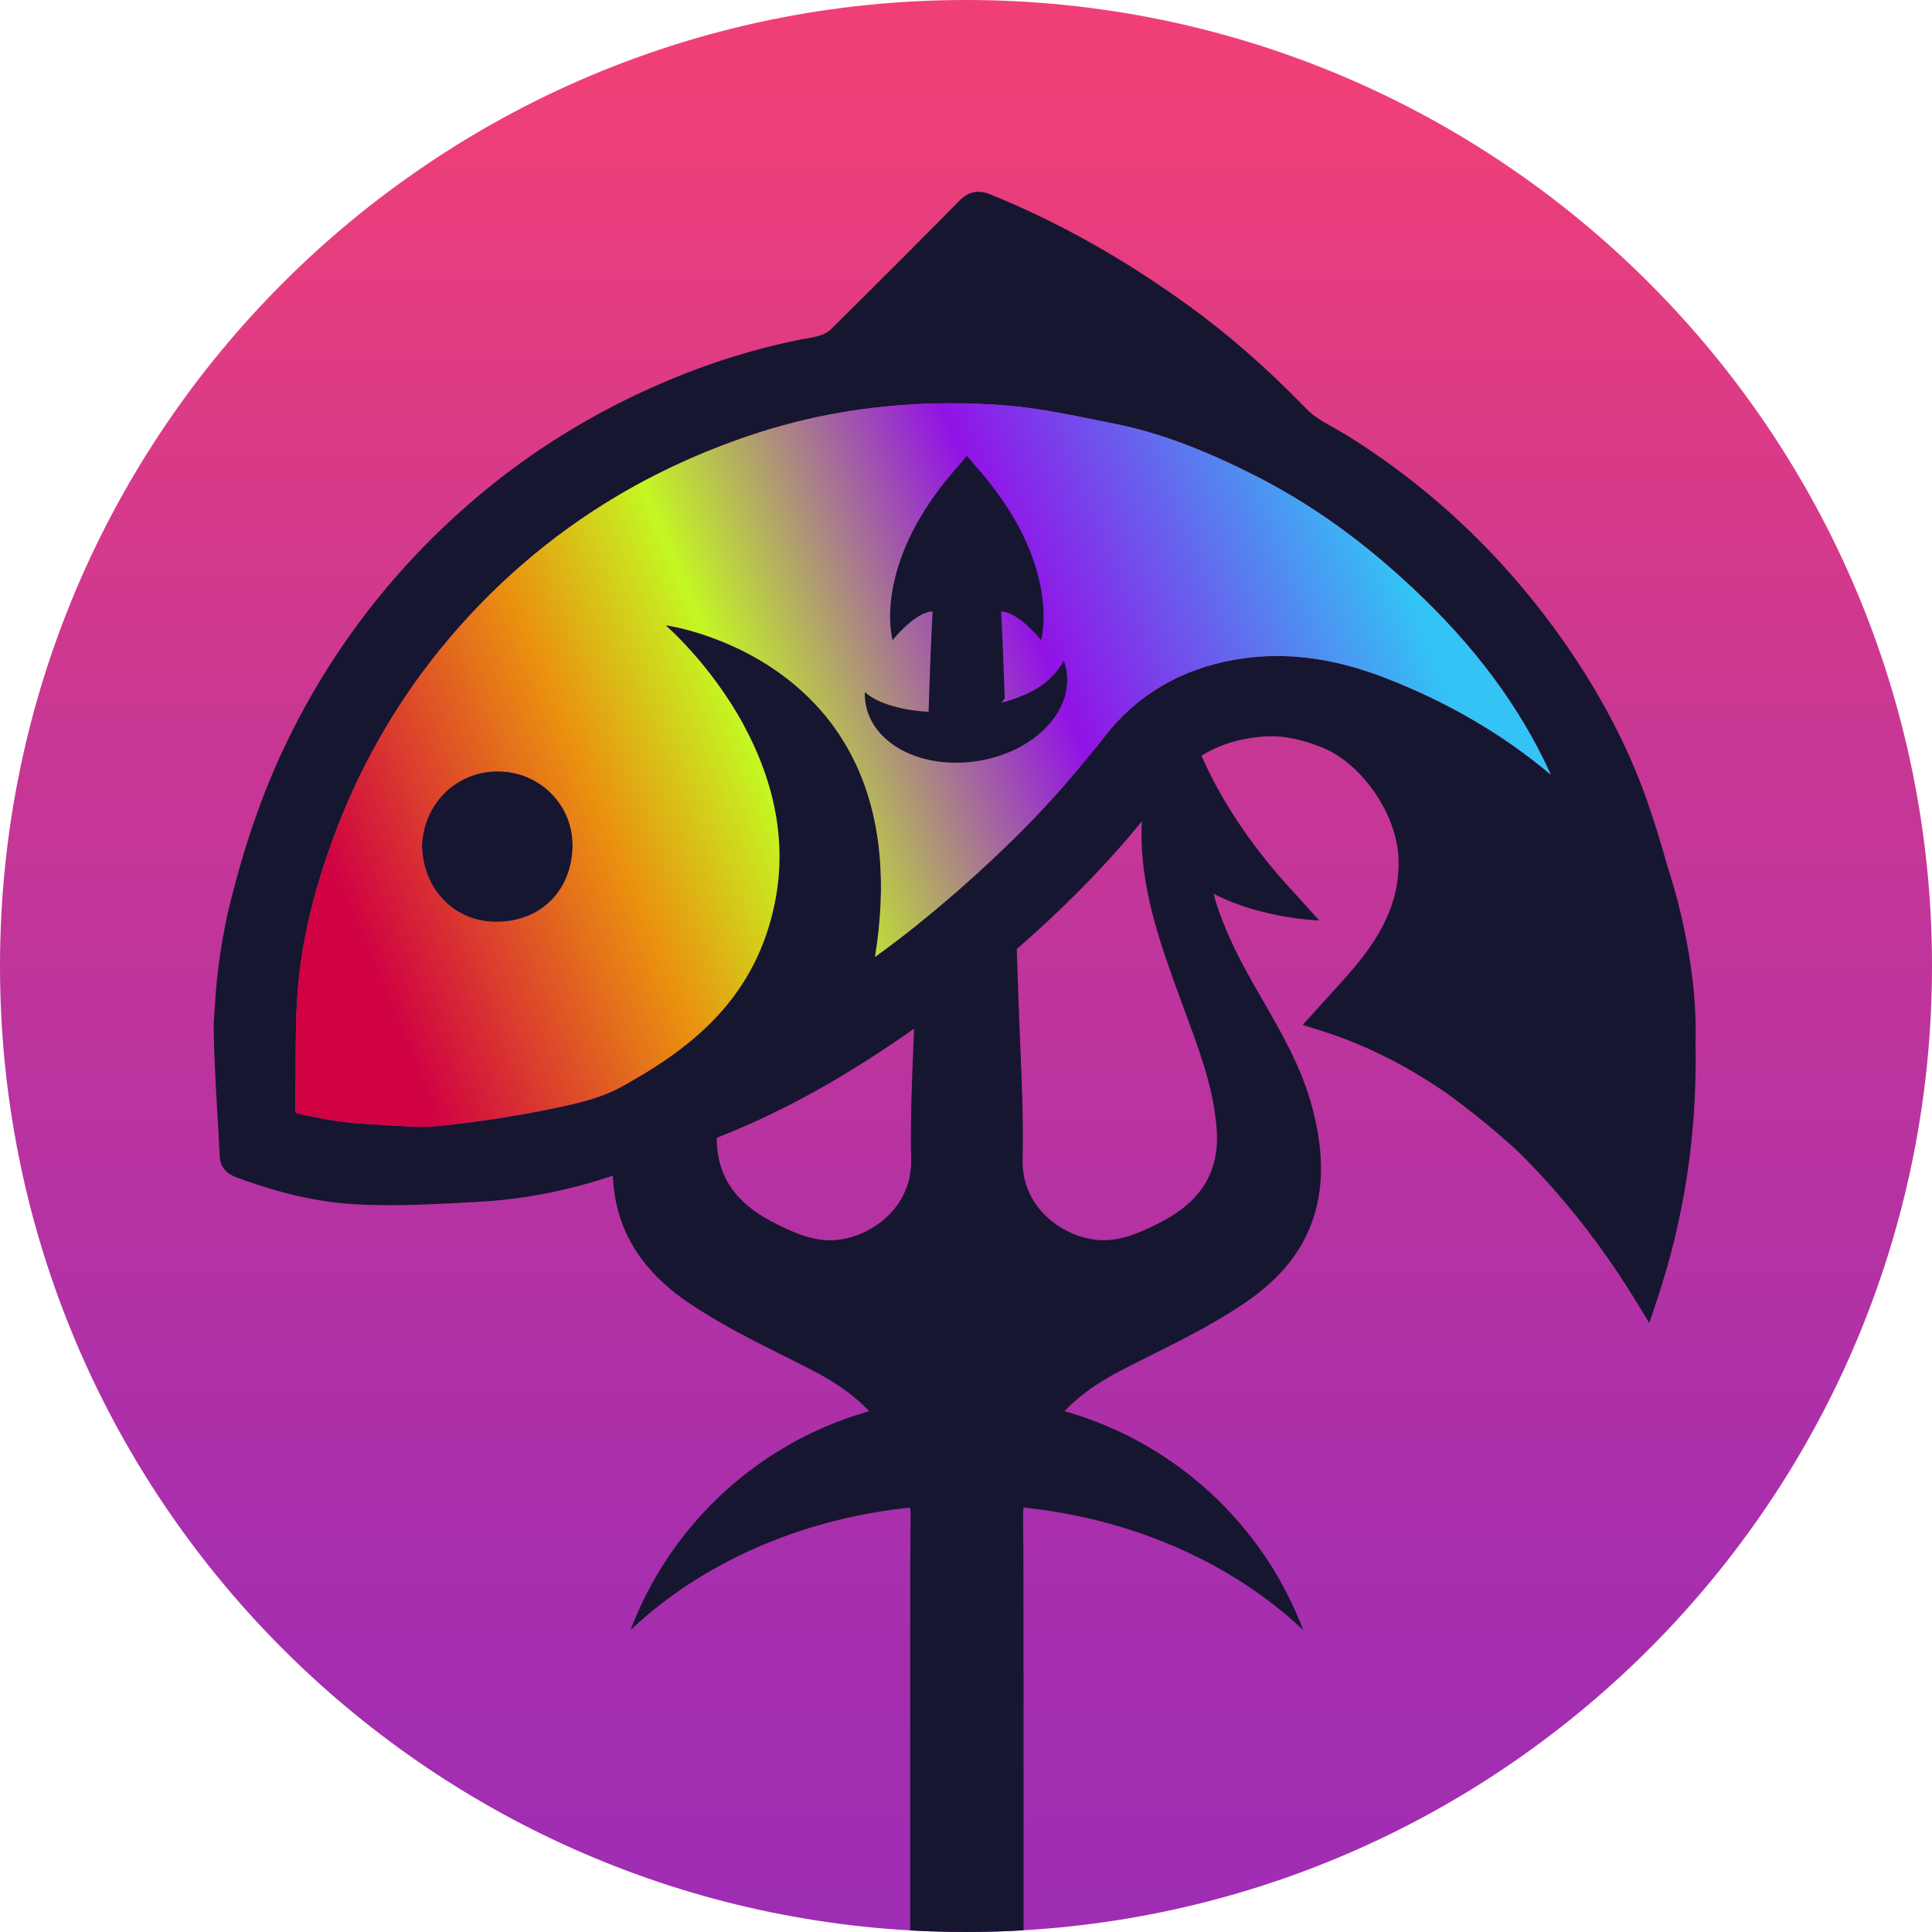 <svg width="128" height="128" viewBox="0 0 128 128" fill="none" xmlns="http://www.w3.org/2000/svg">
<path d="M128 64.001C128 98.064 101.384 125.914 67.812 127.886C67.707 127.892 67.603 127.9 67.5 127.905C66.343 127.971 65.178 128 64.002 128C62.83 128 61.661 127.969 60.503 127.905C60.435 127.9 60.368 127.899 60.3 127.894C26.674 125.975 0 98.103 0 64.001C0 28.653 28.654 4.28746e-08 64.001 4.28746e-08C99.346 -0.001 128 28.653 128 64.001Z" fill="url(#paint0_linear_3308_283377)"/>
<path d="M82.601 86.234C80.561 87.638 78.309 88.766 76.13 89.856C75.495 90.173 74.832 90.504 74.195 90.836C69.739 93.133 67.641 96.501 67.787 101.126C67.798 101.524 67.805 103.544 67.81 106.451C67.812 107.151 67.812 119.031 67.812 127.885C67.707 127.891 67.604 127.899 67.5 127.904C66.343 127.969 65.178 127.999 64.002 127.999C62.83 127.999 61.661 127.968 60.503 127.904C60.435 127.899 60.368 127.898 60.301 127.893C60.301 119.037 60.301 107.149 60.303 106.449C60.308 103.545 60.312 101.527 60.324 101.128C60.472 96.502 58.374 93.133 53.918 90.837C53.278 90.506 52.615 90.174 51.983 89.857C49.802 88.768 47.552 87.639 45.509 86.235C42.364 84.07 40.736 81.316 40.602 77.889C40.542 76.403 40.764 74.79 41.265 73.044C41.394 72.59 41.543 72.147 41.705 71.712C42.428 69.783 43.443 68.019 44.431 66.302C44.886 65.519 45.354 64.707 45.78 63.896C46.487 62.561 47.062 61.244 47.486 59.988C47.577 59.703 47.701 59.219 47.701 59.219C44.477 60.888 40.709 60.983 40.709 60.983L42.322 59.2C45.6 55.69 47.456 52.469 48.492 50.105C48.84 49.317 49.098 48.624 49.282 48.05C49.674 46.849 49.767 46.154 49.767 46.154L50.565 47.5C50.803 47.96 51.019 48.421 51.213 48.881C52.113 51.032 52.53 53.248 52.479 55.615C52.402 59.344 51.147 62.792 49.932 66.125L49.821 66.431C49.709 66.725 49.606 67.017 49.496 67.309C48.558 69.856 47.669 72.262 47.501 74.898C47.489 75.063 47.484 75.223 47.484 75.381C47.477 77.834 48.67 79.651 51.123 80.927C52.332 81.558 53.629 82.171 55.001 82.171C55.289 82.171 55.578 82.143 55.863 82.091C58.147 81.662 60.422 79.724 60.362 76.86C60.306 74.222 60.42 71.549 60.528 68.962C60.54 68.693 60.551 68.421 60.563 68.147C60.595 67.381 60.628 66.599 60.654 65.832C60.703 64.3 60.754 62.771 60.805 61.245C60.916 57.873 61.03 54.523 61.145 51.247C61.182 50.238 61.234 49.255 61.285 48.22C61.296 47.993 61.308 47.765 61.319 47.534C59.917 47.566 58.118 49.832 58.118 49.832C58.118 49.832 57.555 47.9 58.33 44.801C58.515 44.064 58.775 43.26 59.136 42.4C59.963 40.43 61.322 38.166 63.523 35.732L64.058 35.089L64.59 35.732C65.447 36.68 67.07 37.442 67.788 38.253C68.265 38.791 68.697 39.322 69.088 39.848C71.898 43.633 72.564 47.096 72.513 49.649C72.458 52.331 71.605 54.011 71.605 54.011C71.605 54.011 71.267 53.099 70.559 51.983C69.779 50.751 68.552 49.273 66.832 48.499C66.832 48.499 66.957 51.785 67.101 55.644C67.189 58.048 67.284 60.674 67.363 62.868C67.403 64.002 67.437 65.017 67.463 65.83C67.493 66.87 67.542 67.934 67.583 68.959C67.695 71.548 67.808 74.221 67.752 76.857C67.689 79.722 69.965 81.659 72.248 82.088C72.534 82.142 72.823 82.169 73.115 82.169C74.482 82.169 75.778 81.554 76.99 80.925C79.6 79.564 80.789 77.592 80.612 74.894C80.441 72.258 79.553 69.852 78.615 67.305C78.506 67.013 78.401 66.722 78.292 66.427L78.181 66.121C76.963 62.789 75.708 59.339 75.631 55.611C75.622 55.203 75.629 54.8 75.648 54.401C75.764 51.981 76.389 49.713 77.548 47.497L78.343 46.15C78.343 46.15 78.547 47.659 79.599 50.065C80.634 52.434 82.494 55.67 85.787 59.197L87.4 60.98C87.4 60.98 83.633 60.885 80.408 59.217C80.408 59.217 80.533 59.7 80.625 59.986C81.047 61.241 81.622 62.558 82.329 63.893C82.757 64.705 83.228 65.516 83.678 66.299C84.89 68.406 86.144 70.582 86.845 73.042C88.502 78.818 87.112 83.132 82.601 86.234Z" fill="#161630"/>
<path d="M37.933 56.07C37.891 59.016 35.814 61.074 32.884 61.074H32.875C30.118 61.071 28.049 58.967 27.954 56.072L27.953 56.044L27.954 56.015C28.079 53.219 30.233 51.108 32.966 51.105C34.33 51.105 35.597 51.629 36.538 52.583C37.456 53.516 37.952 54.755 37.933 56.07Z" fill="#161630"/>
<path d="M112.331 69.095C112.519 63.469 110.627 57.864 110.504 57.504C110.029 55.821 109.633 54.537 109.224 53.344C108.061 49.931 106.325 46.51 104.063 43.172C100.095 37.32 95.116 32.504 89.264 28.86C88.975 28.68 88.673 28.511 88.384 28.348C87.701 27.965 87.052 27.602 86.583 27.117C83.971 24.422 81.41 22.178 78.76 20.259C74.45 17.138 70.152 14.725 65.621 12.882C65.327 12.762 65.072 12.705 64.821 12.705C64.37 12.705 63.961 12.896 63.575 13.288C61.023 15.874 58.312 18.59 55.034 21.834C54.883 21.985 54.633 22.123 54.328 22.225C54.052 22.32 53.741 22.374 53.41 22.429C53.267 22.454 53.122 22.48 52.978 22.508C49.694 23.162 46.364 24.242 43.077 25.723C39.021 27.547 35.278 29.876 31.953 32.641C26.376 37.274 21.982 42.911 18.893 49.387C17.467 52.374 16.315 55.63 15.37 59.348L15.364 59.366C15.361 59.38 15.267 59.721 15.137 60.295L15.057 60.629C15.031 60.736 15.008 60.852 14.985 60.989C14.709 62.315 14.357 64.356 14.242 66.586V66.589C14.176 67.291 14.151 67.875 14.161 68.421C14.193 70.136 14.293 71.872 14.39 73.55C14.448 74.547 14.508 75.579 14.553 76.588C14.596 77.603 15.396 77.9 15.695 78.014C18.534 79.071 21.1 79.65 23.534 79.785C24.263 79.828 25.014 79.846 25.835 79.846C27.703 79.846 29.594 79.739 31.425 79.637L31.837 79.614C34.721 79.454 37.666 78.874 40.606 77.89C40.738 77.847 40.87 77.802 41.003 77.756C43.141 77.009 45.335 76.247 47.488 75.384C47.826 75.25 48.162 75.113 48.499 74.972C48.985 74.77 49.47 74.56 49.952 74.343C50.375 74.151 50.798 73.952 51.217 73.749C53.75 72.521 56.14 71.109 58.332 69.668C59.102 69.162 59.848 68.656 60.567 68.15C61.381 67.578 62.159 67.01 62.901 66.456H62.904L62.907 66.45C62.916 66.445 62.932 66.434 62.953 66.418C62.967 66.409 62.981 66.398 62.995 66.39C62.995 66.39 62.995 66.39 62.995 66.388C63.461 66.04 63.91 65.699 64.346 65.365C64.381 65.337 64.418 65.31 64.458 65.279C65.093 64.781 65.895 64.134 66.804 63.358C66.989 63.201 67.177 63.038 67.37 62.872C69.805 60.756 72.881 57.824 75.656 54.405C76.093 53.868 76.522 53.316 76.942 52.756C77.037 52.596 77.239 52.332 77.382 52.141C78.028 51.286 78.768 50.595 79.606 50.069C80.781 49.329 82.151 48.911 83.742 48.797C83.897 48.785 84.057 48.78 84.214 48.78C85.249 48.78 86.326 49.017 87.59 49.521C90.194 50.559 92.509 53.883 92.647 56.776C92.768 59.257 91.892 61.486 89.806 63.995C89.229 64.691 88.62 65.356 87.977 66.056C87.68 66.381 87.382 66.708 87.082 67.042L86.308 67.904L87.414 68.25C90.352 69.17 93.12 70.542 95.866 72.443C96.323 72.772 98.678 74.489 100.823 76.533L100.906 76.619C101.555 77.273 102.207 77.963 102.836 78.674C102.888 78.735 102.936 78.791 102.985 78.844C104.964 81.092 106.798 83.597 108.436 86.284L109.27 87.65L109.779 86.132C111.61 80.637 112.446 75.068 112.334 69.109V69.095H112.331ZM91.668 44.874C89.188 43.924 86.872 43.462 84.592 43.462C83.662 43.462 82.733 43.543 81.828 43.702C78.21 44.333 75.292 46.059 73.151 48.838C72.94 49.109 72.728 49.38 72.511 49.652C71.885 50.438 71.234 51.216 70.556 51.986C69.471 53.221 68.322 54.441 67.098 55.648C65.515 57.211 63.809 58.756 61.967 60.295C61.582 60.618 61.193 60.935 60.801 61.248C59.878 61.987 58.935 62.705 57.977 63.398C61.149 43.698 44.087 41.421 44.087 41.421C44.087 41.421 47.063 43.965 49.281 48.05C51.013 51.239 52.282 55.369 51.311 59.958C50.101 65.666 46.478 69.027 41.704 71.711C41.504 71.822 41.303 71.933 41.099 72.042C39.629 72.834 37.832 73.199 36.245 73.519C33.948 73.985 31.492 74.354 28.942 74.614C28.634 74.644 28.305 74.659 27.939 74.659C27.318 74.659 26.667 74.614 26.038 74.569C25.67 74.543 25.29 74.517 24.915 74.5C24.234 74.468 23.339 74.414 22.467 74.293C21.79 74.201 21.098 74.059 20.426 73.922C20.249 73.885 20.071 73.848 19.895 73.814C19.549 73.744 19.552 73.677 19.557 73.45C19.582 72.502 19.585 71.54 19.588 70.614C19.593 68.75 19.599 66.827 19.785 64.971C20.082 62.018 20.828 58.935 22.068 55.556C23.748 50.974 26.133 46.761 29.153 43.036C32.489 38.925 36.44 35.502 40.9 32.857C43.807 31.134 46.968 29.721 50.298 28.653C54.303 27.369 58.573 26.718 62.986 26.718C64.087 26.718 65.216 26.76 66.342 26.838C68.514 26.991 70.727 27.443 72.864 27.876C73.21 27.945 73.553 28.015 73.896 28.087C76.709 28.648 79.653 29.739 83.166 31.52C86.27 33.094 89.168 35.064 92.026 37.545C96.386 41.333 99.598 45.238 101.847 49.488C102.153 50.068 102.452 50.677 102.747 51.323C99.551 48.632 95.833 46.469 91.668 44.874Z" fill="#161630"/>
<path d="M101.845 49.487C99.597 45.236 96.385 41.331 92.024 37.544C89.166 35.062 86.267 33.091 83.163 31.518C79.65 29.738 76.706 28.646 73.893 28.086C73.55 28.014 73.207 27.945 72.862 27.875C70.724 27.441 68.511 26.989 66.339 26.837C65.213 26.757 64.084 26.716 62.983 26.716C58.57 26.716 54.301 27.368 50.296 28.651C46.966 29.72 43.804 31.133 40.898 32.856C36.439 35.5 32.486 38.924 29.151 43.035C26.13 46.759 23.746 50.973 22.066 55.555C20.825 58.934 20.079 62.017 19.782 64.969C19.597 66.827 19.59 68.75 19.585 70.612C19.582 71.539 19.58 72.502 19.554 73.449C19.549 73.675 19.548 73.743 19.892 73.812C20.069 73.847 20.247 73.884 20.423 73.921C21.095 74.058 21.789 74.199 22.465 74.292C23.336 74.412 24.231 74.466 24.912 74.498C25.287 74.516 25.667 74.542 26.036 74.567C26.664 74.611 27.316 74.658 27.936 74.658C28.302 74.658 28.631 74.642 28.94 74.612C31.489 74.352 33.945 73.984 36.243 73.518C37.83 73.198 39.627 72.834 41.096 72.041C41.3 71.932 41.502 71.821 41.701 71.709C46.475 69.025 50.099 65.665 51.308 59.956C52.28 55.367 51.009 51.236 49.278 48.048C47.06 43.964 44.085 41.42 44.085 41.42C44.085 41.42 61.148 43.695 57.974 63.397C58.934 62.704 59.877 61.985 60.799 61.246C61.19 60.934 61.579 60.615 61.965 60.294C63.808 58.756 65.512 57.21 67.096 55.647C68.319 54.44 69.469 53.22 70.554 51.985C71.231 51.216 71.882 50.436 72.508 49.651C72.726 49.379 72.937 49.108 73.148 48.837C75.29 46.058 78.208 44.331 81.826 43.7C82.729 43.543 83.659 43.461 84.589 43.461C86.87 43.461 89.185 43.922 91.666 44.873C95.83 46.468 99.548 48.629 102.742 51.321C102.45 50.676 102.15 50.066 101.845 49.487ZM32.884 61.075H32.875C30.12 61.07 28.05 58.968 27.953 56.071V56.015C28.078 53.218 30.234 51.108 32.966 51.105C34.332 51.105 35.599 51.63 36.538 52.583C37.459 53.517 37.954 54.755 37.936 56.071C37.892 59.017 35.814 61.075 32.884 61.075Z" fill="url(#paint1_linear_3308_283377)"/>
<path d="M41.773 107.997C45.176 99.002 53.87 92.607 64.057 92.607C74.244 92.607 82.937 99.002 86.341 107.997C80.957 102.909 72.97 99.686 64.057 99.686C55.141 99.686 47.156 102.908 41.773 107.997Z" fill="#161630"/>
<path d="M68.975 42.411C68.975 42.411 67.484 40.533 66.323 40.507C66.334 40.695 66.343 40.885 66.353 41.073C66.397 41.933 66.439 42.748 66.468 43.583C66.485 44.069 66.501 44.555 66.521 45.047C66.533 45.453 66.547 45.861 66.563 46.27C65.086 48.301 62.758 49.2 61.438 49.563C61.445 49.371 61.451 49.181 61.457 48.989C61.52 47.168 61.583 45.364 61.645 43.583C61.675 42.747 61.716 41.933 61.761 41.073C61.768 40.885 61.78 40.695 61.788 40.507C60.627 40.533 59.138 42.411 59.138 42.411C59.138 42.411 58.67 40.81 59.311 38.242C59.814 36.228 60.997 33.623 63.617 30.729L64.057 30.199L64.497 30.729C65.207 31.513 65.813 32.279 66.329 33.016C70.127 38.461 68.975 42.411 68.975 42.411Z" fill="#161630"/>
<path d="M70.659 44.462C70.621 44.229 70.561 43.997 70.481 43.771C69.544 45.431 67.973 46.389 64.236 47.006C61.269 47.495 58.4 46.868 57.298 45.854C57.29 46.094 57.306 46.333 57.341 46.566C57.71 48.901 60.18 50.532 63.347 50.532C63.819 50.532 64.3 50.494 64.776 50.419C66.527 50.142 68.101 49.387 69.208 48.295C70.355 47.162 70.87 45.802 70.659 44.462Z" fill="#161630"/>
<defs>
<linearGradient id="paint0_linear_3308_283377" x1="64" y1="223.385" x2="64" y2="5.318" gradientUnits="userSpaceOnUse">
<stop offset="0.003" stop-color="#8D29C1" stop-opacity="0"/>
<stop offset="0.317" stop-color="#942BBB"/>
<stop offset="0.562" stop-color="#A92FAC"/>
<stop offset="0.808" stop-color="#CA3793"/>
<stop offset="1" stop-color="#F03F77"/>
</linearGradient>
<linearGradient id="paint1_linear_3308_283377" x1="96" y1="43.5" x2="20" y2="75" gradientUnits="userSpaceOnUse">
<stop offset="0.01" stop-color="#33C3F5"/>
<stop offset="0.3" stop-color="#9212E7"/>
<stop offset="0.547" stop-color="#C4F722"/>
<stop offset="0.678" stop-color="#EA920F"/>
<stop offset="0.897" stop-color="#D00243"/>
</linearGradient>
</defs>
</svg>
